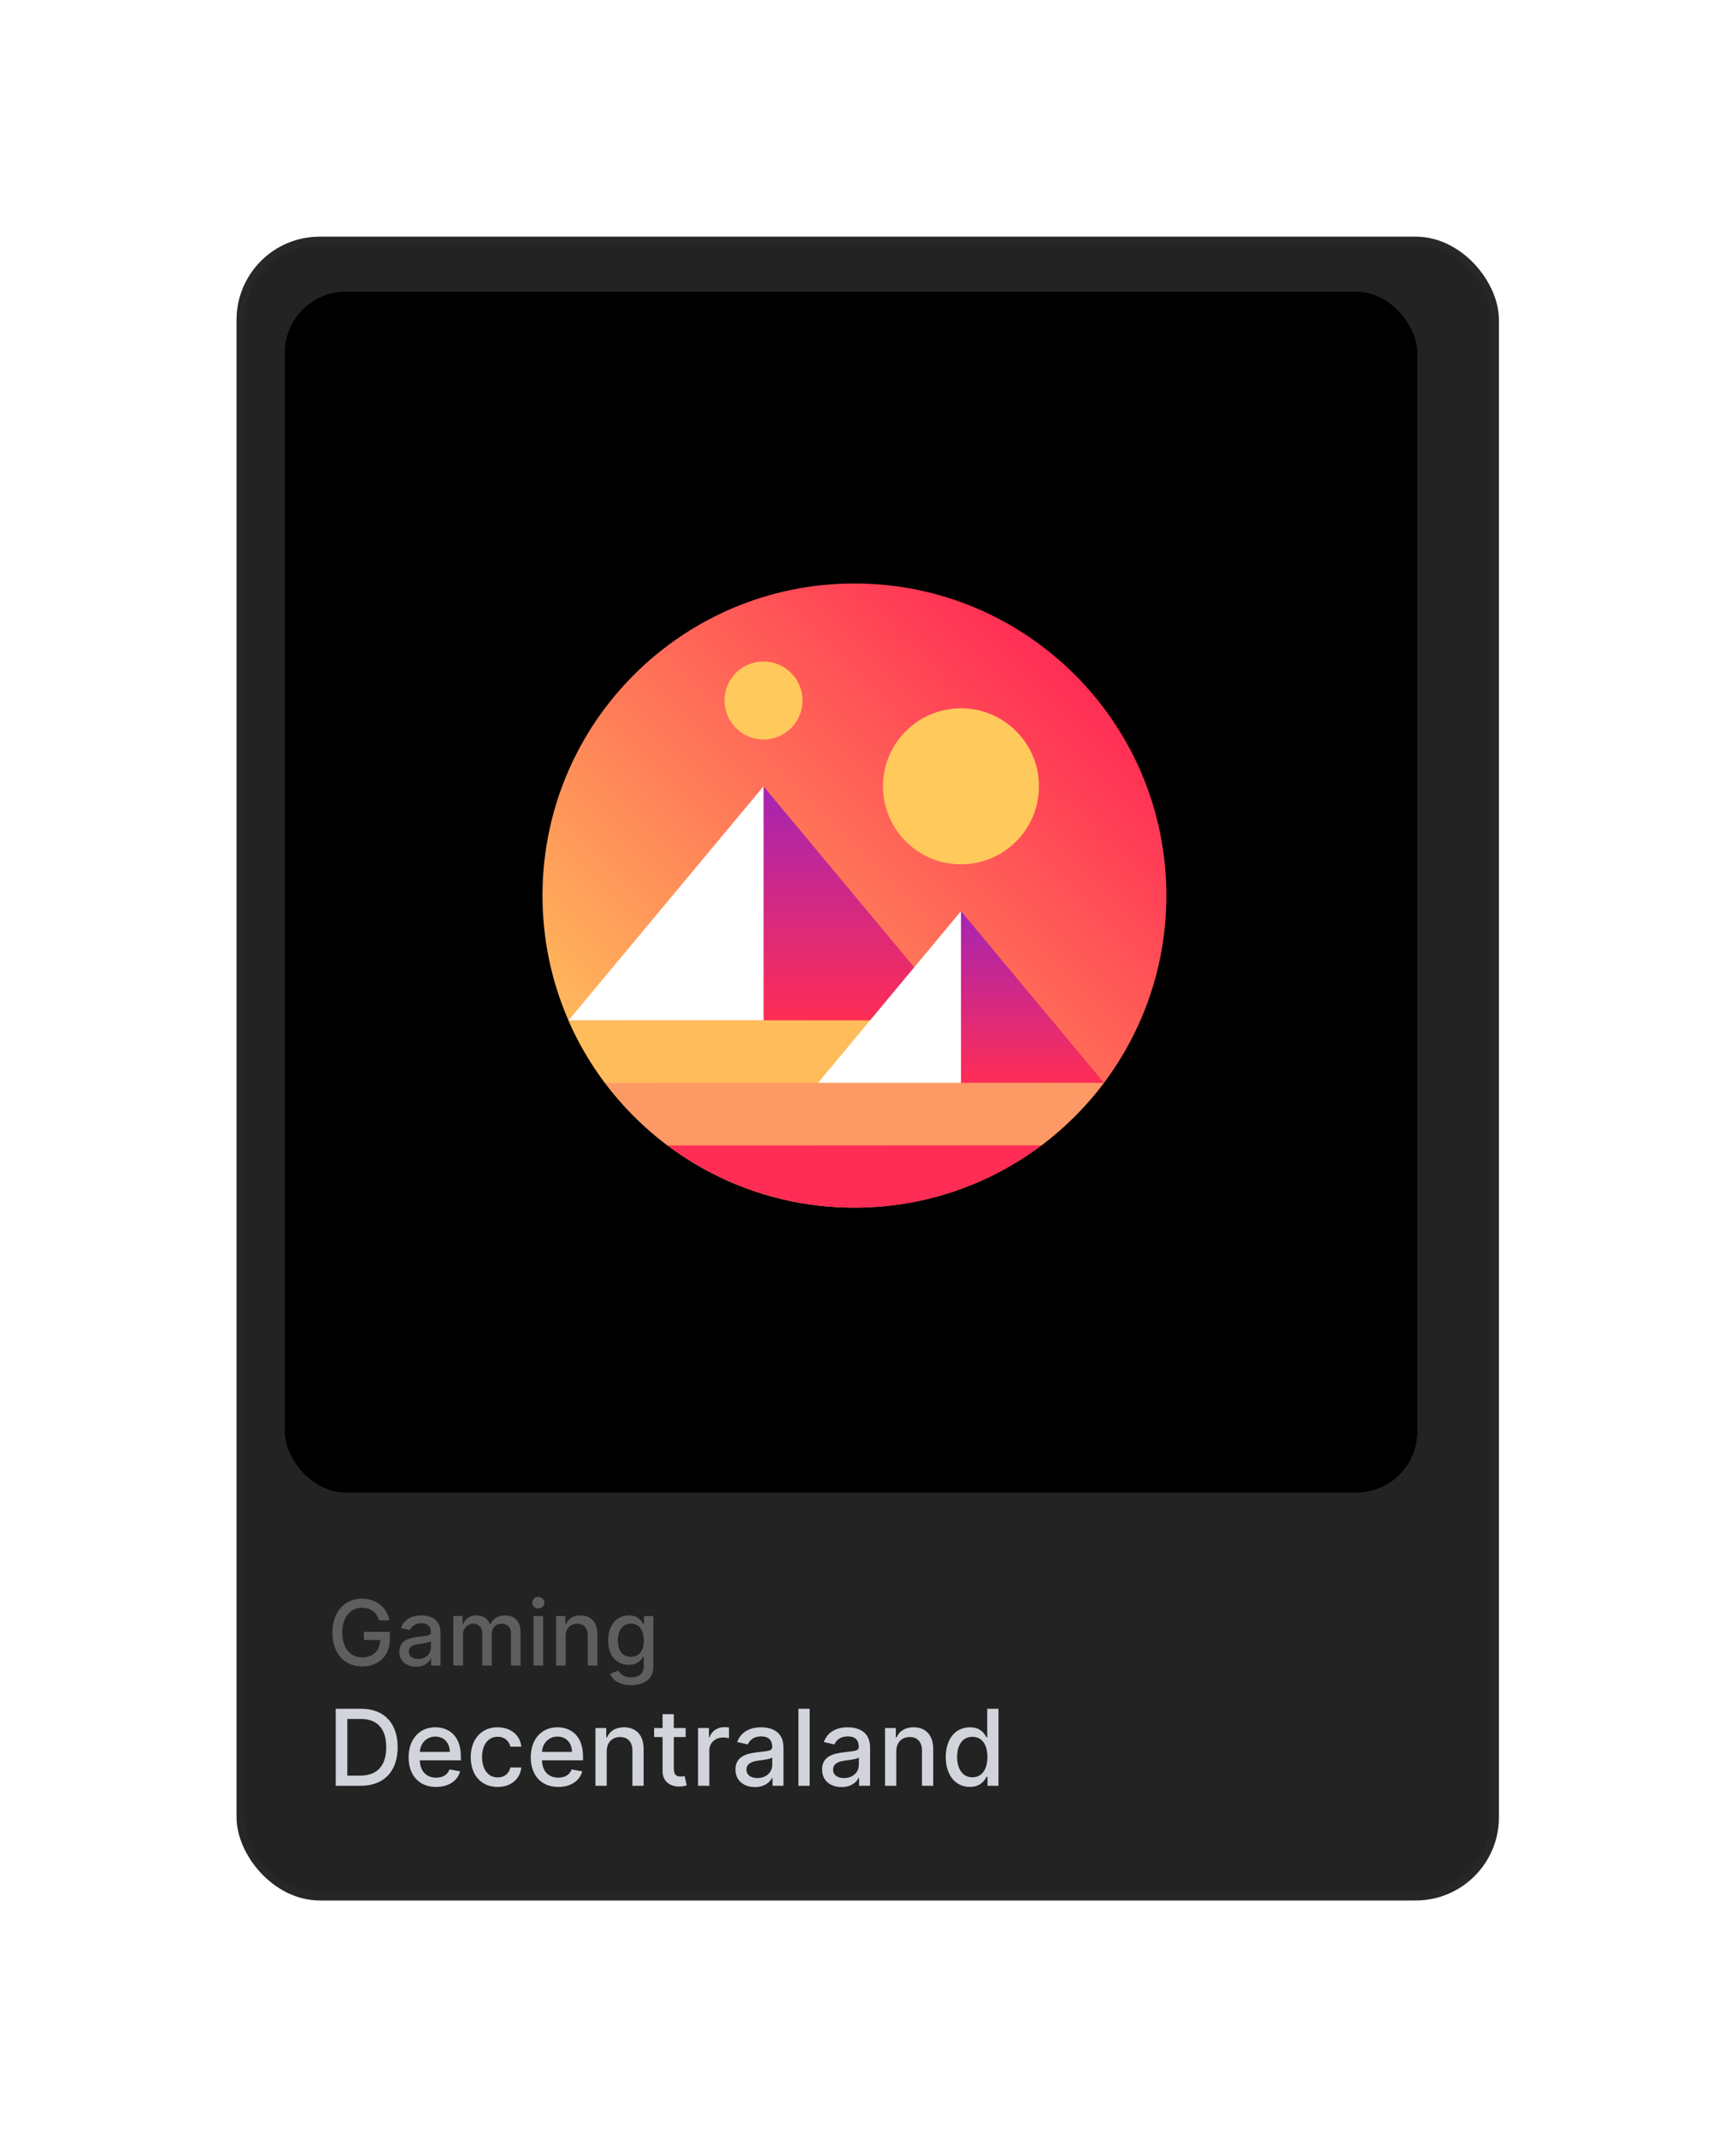 <svg width="256" height="315" viewBox="0 0 256 315" fill="none" xmlns="http://www.w3.org/2000/svg">
<g filter="url(#filter0_d)">
<rect x="33.443" y="33.443" width="185.037" height="244.115" rx="11.704" fill="#232323"/>
<rect x="33.443" y="33.443" width="185.037" height="244.115" rx="11.704" stroke="#1D1D1D" stroke-width="1.115"/>
<rect x="33.443" y="33.443" width="185.037" height="244.115" rx="11.704" stroke="#545454" stroke-opacity="0.2" stroke-width="1.115"/>
<path d="M53.914 236.841H55.42C55.092 234.945 53.472 233.634 51.373 233.634C48.855 233.634 47.017 235.53 47.017 238.636C47.017 241.714 48.803 243.628 51.439 243.628C53.8 243.628 55.486 242.08 55.486 239.624V238.517H51.662V239.729H54.066C54.033 241.296 52.997 242.289 51.439 242.289C49.724 242.289 48.475 240.992 48.475 238.627C48.475 236.271 49.734 234.974 51.382 234.974C52.674 234.974 53.548 235.686 53.914 236.841ZM59.359 243.657C60.565 243.657 61.244 243.044 61.515 242.498H61.572V243.495H62.959V238.65C62.959 236.527 61.287 236.104 60.128 236.104C58.808 236.104 57.592 236.636 57.117 237.966L58.451 238.27C58.66 237.753 59.192 237.254 60.147 237.254C61.064 237.254 61.534 237.734 61.534 238.56V238.593C61.534 239.111 61.002 239.102 59.691 239.254C58.309 239.415 56.893 239.776 56.893 241.434C56.893 242.868 57.971 243.657 59.359 243.657ZM59.667 242.517C58.865 242.517 58.285 242.156 58.285 241.453C58.285 240.693 58.96 240.422 59.781 240.313C60.242 240.251 61.335 240.128 61.539 239.923V240.864C61.539 241.728 60.85 242.517 59.667 242.517ZM64.851 243.495H66.271V238.997C66.271 238.014 66.96 237.33 67.767 237.33C68.556 237.33 69.102 237.852 69.102 238.646V243.495H70.518V238.845C70.518 237.966 71.054 237.33 71.981 237.33C72.731 237.33 73.349 237.748 73.349 238.736V243.495H74.769V238.603C74.769 236.936 73.838 236.104 72.517 236.104C71.468 236.104 70.679 236.608 70.328 237.387H70.252C69.933 236.589 69.264 236.104 68.29 236.104C67.326 236.104 66.608 236.584 66.304 237.387H66.214V236.199H64.851V243.495ZM76.672 243.495H78.093V236.199H76.672V243.495ZM77.39 235.074C77.879 235.074 78.287 234.694 78.287 234.228C78.287 233.763 77.879 233.378 77.39 233.378C76.896 233.378 76.492 233.763 76.492 234.228C76.492 234.694 76.896 235.074 77.39 235.074ZM81.424 239.163C81.424 238 82.136 237.335 83.124 237.335C84.088 237.335 84.673 237.966 84.673 239.026V243.495H86.093V238.855C86.093 237.05 85.1 236.104 83.609 236.104C82.511 236.104 81.794 236.613 81.457 237.387H81.367V236.199H80.004V243.495H81.424V239.163ZM91.057 246.383C92.914 246.383 94.349 245.533 94.349 243.657V236.199H92.957V237.382H92.852C92.601 236.931 92.097 236.104 90.739 236.104C88.976 236.104 87.68 237.496 87.68 239.819C87.68 242.146 89.005 243.386 90.729 243.386C92.069 243.386 92.586 242.631 92.843 242.165H92.933V243.6C92.933 244.745 92.149 245.239 91.071 245.239C89.888 245.239 89.428 244.645 89.176 244.227L87.955 244.73C88.34 245.623 89.314 246.383 91.057 246.383ZM91.043 242.208C89.774 242.208 89.114 241.234 89.114 239.8C89.114 238.399 89.76 237.311 91.043 237.311C92.282 237.311 92.947 238.323 92.947 239.8C92.947 241.306 92.268 242.208 91.043 242.208Z" fill="#5E5E5E"/>
<path d="M51.182 261.216C54.641 261.216 56.641 259.071 56.641 255.524C56.641 251.994 54.641 249.866 51.299 249.866H47.508V261.216H51.182ZM49.221 259.719V251.362H51.194C53.676 251.362 54.956 252.848 54.956 255.524C54.956 258.212 53.676 259.719 51.088 259.719H49.221ZM62.306 261.387C64.163 261.387 65.476 260.473 65.853 259.088L64.285 258.805C63.985 259.608 63.265 260.019 62.323 260.019C60.904 260.019 59.951 259.099 59.907 257.458H65.958V256.871C65.958 253.795 64.118 252.593 62.19 252.593C59.818 252.593 58.255 254.399 58.255 257.015C58.255 259.658 59.796 261.387 62.306 261.387ZM59.912 256.217C59.979 255.009 60.854 253.961 62.201 253.961C63.486 253.961 64.329 254.915 64.334 256.217H59.912ZM71.382 261.387C73.394 261.387 74.696 260.179 74.879 258.522H73.266C73.056 259.442 72.341 259.985 71.393 259.985C69.991 259.985 69.088 258.816 69.088 256.96C69.088 255.136 70.008 253.989 71.393 253.989C72.446 253.989 73.089 254.654 73.266 255.452H74.879C74.702 253.734 73.3 252.593 71.365 252.593C68.966 252.593 67.414 254.399 67.414 256.998C67.414 259.564 68.91 261.387 71.382 261.387ZM80.32 261.387C82.176 261.387 83.489 260.473 83.866 259.088L82.298 258.805C81.999 259.608 81.278 260.019 80.336 260.019C78.918 260.019 77.964 259.099 77.92 257.458H83.972V256.871C83.972 253.795 82.132 252.593 80.203 252.593C77.831 252.593 76.269 254.399 76.269 257.015C76.269 259.658 77.809 261.387 80.32 261.387ZM77.925 256.217C77.992 255.009 78.868 253.961 80.214 253.961C81.5 253.961 82.342 254.915 82.348 256.217H77.925ZM87.467 256.162C87.467 254.804 88.298 254.028 89.451 254.028C90.576 254.028 91.257 254.765 91.257 256.001V261.216H92.915V255.801C92.915 253.695 91.756 252.593 90.016 252.593C88.736 252.593 87.899 253.186 87.506 254.089H87.4V252.703H85.81V261.216H87.467V256.162ZM99.11 252.703H97.365V250.664H95.707V252.703H94.461V254.033H95.707V259.06C95.702 260.606 96.882 261.354 98.19 261.326C98.717 261.321 99.071 261.221 99.265 261.149L98.966 259.78C98.855 259.802 98.65 259.852 98.384 259.852C97.847 259.852 97.365 259.675 97.365 258.716V254.033H99.11V252.703ZM100.943 261.216H102.6V256.017C102.6 254.904 103.459 254.1 104.634 254.1C104.977 254.1 105.365 254.161 105.498 254.2V252.615C105.332 252.593 105.005 252.576 104.795 252.576C103.797 252.576 102.944 253.141 102.633 254.056H102.545V252.703H100.943V261.216ZM109.333 261.404C110.741 261.404 111.533 260.689 111.849 260.052H111.916V261.216H113.534V255.563C113.534 253.086 111.583 252.593 110.231 252.593C108.69 252.593 107.272 253.213 106.718 254.765L108.275 255.12C108.519 254.516 109.139 253.934 110.253 253.934C111.323 253.934 111.871 254.493 111.871 255.458V255.497C111.871 256.101 111.251 256.089 109.721 256.267C108.109 256.455 106.457 256.876 106.457 258.81C106.457 260.484 107.715 261.404 109.333 261.404ZM109.693 260.074C108.757 260.074 108.081 259.653 108.081 258.833C108.081 257.946 108.868 257.63 109.826 257.503C110.364 257.431 111.639 257.286 111.877 257.048V258.145C111.877 259.154 111.073 260.074 109.693 260.074ZM117.398 249.866H115.741V261.216H117.398V249.866ZM122.104 261.404C123.512 261.404 124.304 260.689 124.62 260.052H124.687V261.216H126.305V255.563C126.305 253.086 124.354 252.593 123.002 252.593C121.461 252.593 120.043 253.213 119.488 254.765L121.046 255.12C121.29 254.516 121.91 253.934 123.024 253.934C124.094 253.934 124.642 254.493 124.642 255.458V255.497C124.642 256.101 124.022 256.089 122.492 256.267C120.879 256.455 119.228 256.876 119.228 258.81C119.228 260.484 120.486 261.404 122.104 261.404ZM122.464 260.074C121.528 260.074 120.852 259.653 120.852 258.833C120.852 257.946 121.639 257.63 122.597 257.503C123.135 257.431 124.41 257.286 124.648 257.048V258.145C124.648 259.154 123.844 260.074 122.464 260.074ZM130.169 256.162C130.169 254.804 131 254.028 132.153 254.028C133.278 254.028 133.959 254.765 133.959 256.001V261.216H135.616V255.801C135.616 253.695 134.458 252.593 132.718 252.593C131.438 252.593 130.601 253.186 130.208 254.089H130.102V252.703H128.512V261.216H130.169V256.162ZM141.025 261.382C142.577 261.382 143.186 260.434 143.486 259.891H143.624V261.216H145.242V249.866H143.585V254.083H143.486C143.186 253.557 142.621 252.593 141.036 252.593C138.98 252.593 137.467 254.216 137.467 256.976C137.467 259.73 138.958 261.382 141.025 261.382ZM141.391 259.969C139.911 259.969 139.141 258.666 139.141 256.96C139.141 255.269 139.895 254 141.391 254C142.837 254 143.613 255.181 143.613 256.96C143.613 258.75 142.821 259.969 141.391 259.969Z" fill="#D1D5DB"/>
</g>
<rect x="42" y="43" width="167" height="177" rx="9" fill="black"/>
<g filter="url(#filter1_d)">
<path d="M126 178C151.405 178 172 157.405 172 132C172 106.595 151.405 86 126 86C100.595 86 80 106.595 80 132C80 157.405 100.595 178 126 178Z" fill="url(#paint0_linear)"/>
</g>
<path fill-rule="evenodd" clip-rule="evenodd" d="M112.591 115.9V150.4H141.341L112.591 115.9Z" fill="url(#paint1_linear)"/>
<path fill-rule="evenodd" clip-rule="evenodd" d="M83.841 150.4H112.591V115.9L83.841 150.4Z" fill="white"/>
<path fill-rule="evenodd" clip-rule="evenodd" d="M98.4 168.8C106.082 174.573 115.65 178 126 178C136.35 178 145.918 174.573 153.6 168.8H98.4Z" fill="#FF2D55"/>
<path fill-rule="evenodd" clip-rule="evenodd" d="M89.2 159.6C91.822 163.073 94.927 166.178 98.4 168.8H153.6C157.073 166.178 160.178 163.073 162.8 159.6H89.2Z" fill="#FC9965"/>
<path fill-rule="evenodd" clip-rule="evenodd" d="M141.709 150.4H83.841C85.267 153.689 87.084 156.771 89.2 159.6H141.732V150.4H141.709Z" fill="#FFBC5B"/>
<path fill-rule="evenodd" clip-rule="evenodd" d="M141.709 134.3V159.6H162.8L141.709 134.3Z" fill="url(#paint2_linear)"/>
<path fill-rule="evenodd" clip-rule="evenodd" d="M120.641 159.6H141.709V134.3L120.641 159.6Z" fill="white"/>
<path d="M141.709 127.4C148.06 127.4 153.209 122.251 153.209 115.9C153.209 109.549 148.06 104.4 141.709 104.4C135.358 104.4 130.209 109.549 130.209 115.9C130.209 122.251 135.358 127.4 141.709 127.4Z" fill="#FFC95B"/>
<path d="M112.591 109C115.767 109 118.341 106.426 118.341 103.25C118.341 100.074 115.767 97.5 112.591 97.5C109.415 97.5 106.841 100.074 106.841 103.25C106.841 106.426 109.415 109 112.591 109Z" fill="#FFC95B"/>
<defs>
<filter id="filter0_d" x="0.885" y="0.885" width="254.151" height="313.229" filterUnits="userSpaceOnUse" color-interpolation-filters="sRGB">
<feFlood flood-opacity="0" result="BackgroundImageFix"/>
<feColorMatrix in="SourceAlpha" type="matrix" values="0 0 0 0 0 0 0 0 0 0 0 0 0 0 0 0 0 0 127 0" result="hardAlpha"/>
<feOffset dx="2" dy="2"/>
<feGaussianBlur stdDeviation="17"/>
<feComposite in2="hardAlpha" operator="out"/>
<feColorMatrix type="matrix" values="0 0 0 0 0 0 0 0 0 0 0 0 0 0 0 0 0 0 1 0"/>
<feBlend mode="normal" in2="BackgroundImageFix" result="effect1_dropShadow"/>
<feBlend mode="normal" in="SourceGraphic" in2="effect1_dropShadow" result="shape"/>
</filter>
<filter id="filter1_d" x="26" y="32" width="200" height="200" filterUnits="userSpaceOnUse" color-interpolation-filters="sRGB">
<feFlood flood-opacity="0" result="BackgroundImageFix"/>
<feColorMatrix in="SourceAlpha" type="matrix" values="0 0 0 0 0 0 0 0 0 0 0 0 0 0 0 0 0 0 127 0" result="hardAlpha"/>
<feOffset/>
<feGaussianBlur stdDeviation="27"/>
<feComposite in2="hardAlpha" operator="out"/>
<feColorMatrix type="matrix" values="0 0 0 0 1 0 0 0 0 0.31 0 0 0 0 0.341 0 0 0 0.81 0"/>
<feBlend mode="normal" in2="BackgroundImageFix" result="effect1_dropShadow"/>
<feBlend mode="normal" in="SourceGraphic" in2="effect1_dropShadow" result="shape"/>
</filter>
<linearGradient id="paint0_linear" x1="158.527" y1="99.473" x2="93.473" y2="164.527" gradientUnits="userSpaceOnUse">
<stop stop-color="#FF2D55"/>
<stop offset="1" stop-color="#FFBC5B"/>
</linearGradient>
<linearGradient id="paint1_linear" x1="126.956" y1="115.9" x2="126.956" y2="150.4" gradientUnits="userSpaceOnUse">
<stop stop-color="#A524B3"/>
<stop offset="1" stop-color="#FF2D55"/>
</linearGradient>
<linearGradient id="paint2_linear" x1="152.247" y1="134.3" x2="152.247" y2="159.6" gradientUnits="userSpaceOnUse">
<stop stop-color="#A524B3"/>
<stop offset="1" stop-color="#FF2D55"/>
</linearGradient>
</defs>
</svg>
